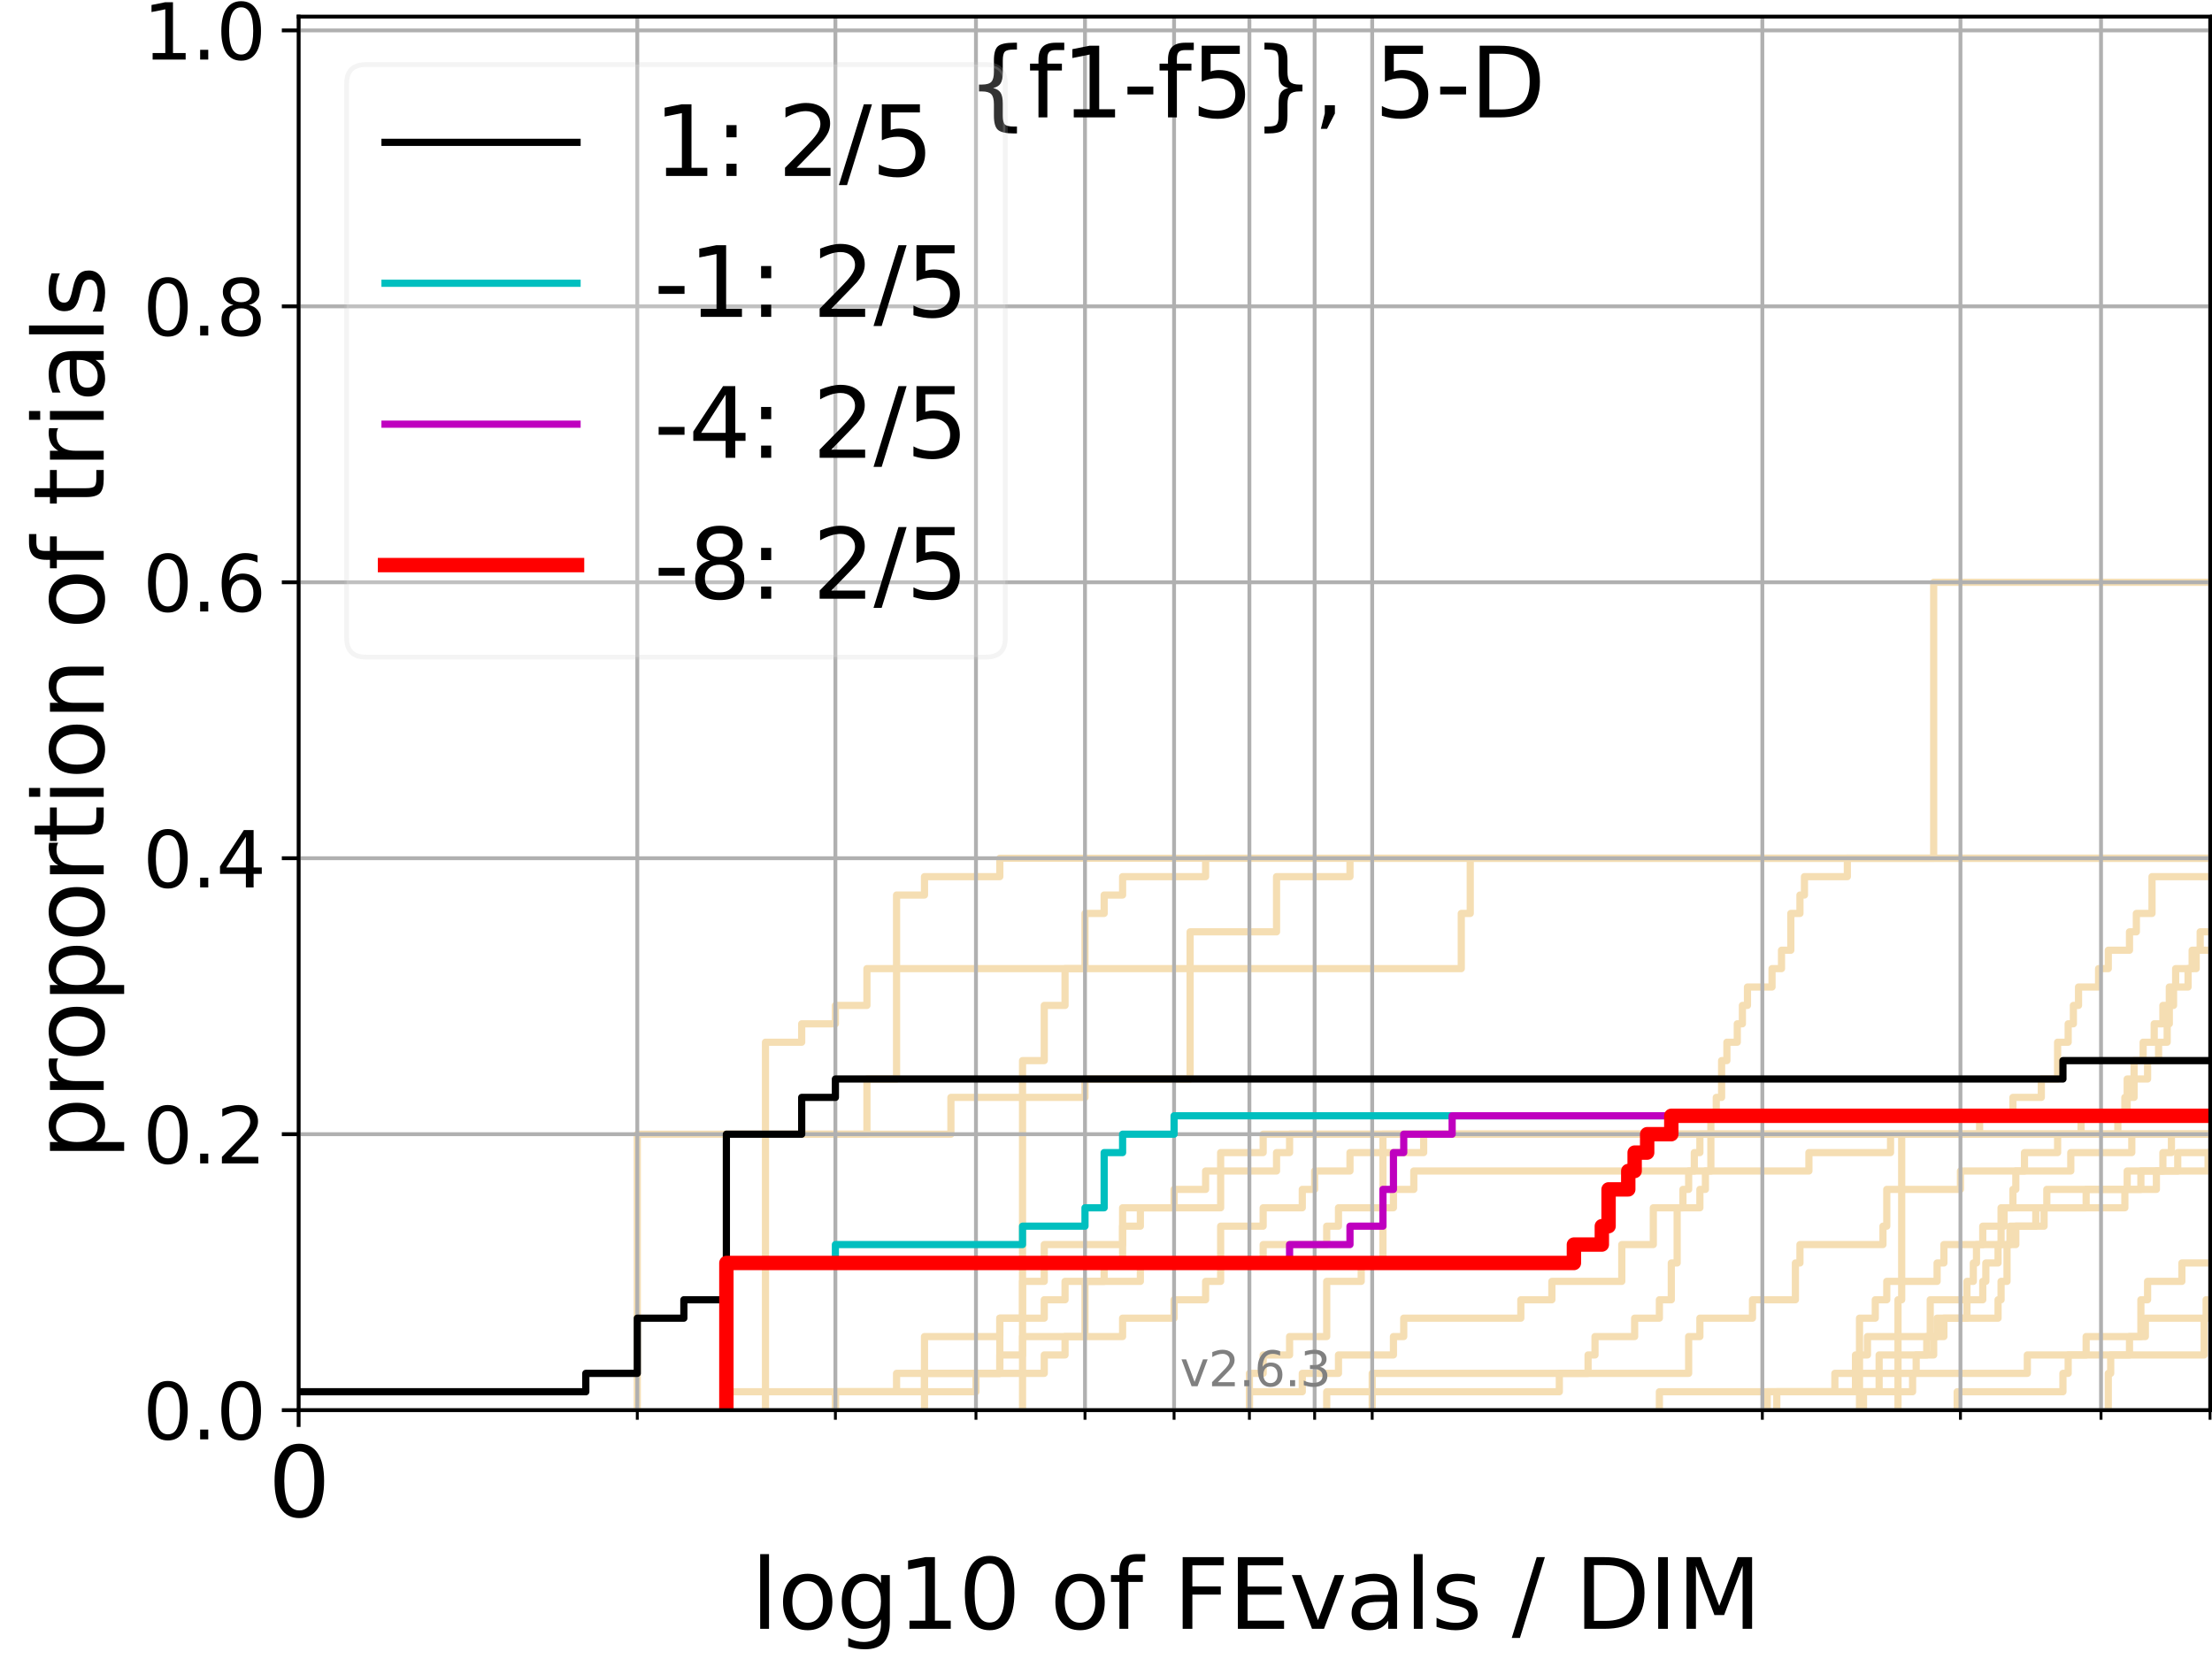 <?xml version="1.0" encoding="utf-8" standalone="no"?>
<!DOCTYPE svg PUBLIC "-//W3C//DTD SVG 1.1//EN"
  "http://www.w3.org/Graphics/SVG/1.1/DTD/svg11.dtd">
<svg xmlns:xlink="http://www.w3.org/1999/xlink" width="460.8pt" height="345.6pt" viewBox="0 0 460.8 345.6" xmlns="http://www.w3.org/2000/svg" version="1.1">
 <defs>
  <style type="text/css">*{stroke-linejoin: round; stroke-linecap: butt}</style>
 </defs>
 <g id="figure_1">
  <g id="patch_1">
   <path d="M 0 345.6 
L 460.8 345.6 
L 460.8 0 
L 0 0 
z
" style="fill: #ffffff"/>
  </g>
  <g id="axes_1">
   <g id="patch_2">
    <path d="M 62.208 293.76 
L 460.8 293.76 
L 460.8 3.456 
L 62.208 3.456 
z
" style="fill: #ffffff"/>
   </g>
   <g id="line2d_1">
    <path clip-path="url(#pabdfee1e80)" style="fill: none; stroke: #f5deb3; stroke-width: 1.5; stroke-linecap: square"/>
   </g>
   <g id="line2d_2">
    <path d="M 395.388 293.76 
L 395.388 282.263 
L 395.388 282.263 
L 395.388 270.766 
L 396.156 270.766 
L 396.156 259.268 
L 396.156 259.268 
L 396.156 247.771 
L 396.156 247.771 
L 396.156 236.274 
L 461.8 236.274 
" clip-path="url(#pabdfee1e80)" style="fill: none; stroke: #f5deb3; stroke-width: 1.5; stroke-linecap: square"/>
   </g>
   <g id="line2d_3">
    <path d="M 213.013 293.76 
L 213.013 289.928 
L 213.013 289.928 
L 213.013 286.095 
L 213.013 286.095 
L 213.013 282.263 
L 213.013 282.263 
L 213.013 278.43 
L 213.013 278.43 
L 213.013 274.598 
L 213.013 274.598 
L 213.013 270.766 
L 213.013 270.766 
L 213.013 266.933 
L 213.013 266.933 
L 213.013 263.101 
L 213.013 263.101 
L 213.013 259.268 
L 213.013 259.268 
L 213.013 255.436 
L 213.013 255.436 
L 213.013 251.604 
L 213.013 251.604 
L 213.013 247.771 
L 213.013 247.771 
L 213.013 243.939 
L 213.013 243.939 
L 213.013 240.106 
L 213.013 240.106 
L 213.013 236.274 
L 213.013 236.274 
L 213.013 232.442 
L 213.013 232.442 
L 213.013 228.609 
L 213.013 228.609 
L 213.013 224.777 
L 213.013 224.777 
L 213.013 220.944 
L 217.538 220.944 
L 217.538 217.112 
L 217.538 217.112 
L 217.538 213.28 
L 217.538 213.28 
L 217.538 209.447 
L 221.87 209.447 
L 221.87 205.615 
L 221.87 205.615 
L 221.87 201.782 
L 226.025 201.782 
L 226.025 197.95 
L 226.025 197.95 
L 226.025 194.118 
L 226.025 194.118 
L 226.025 190.285 
L 230.017 190.285 
L 230.017 186.453 
L 233.858 186.453 
L 233.858 182.621 
L 251.151 182.621 
L 251.151 178.788 
L 461.8 178.788 
" clip-path="url(#pabdfee1e80)" style="fill: none; stroke: #f5deb3; stroke-width: 1.5; stroke-linecap: square"/>
   </g>
   <g id="line2d_4">
    <path d="M 151.318 293.76 
L 151.318 289.928 
L 192.588 289.928 
L 192.588 286.095 
L 217.538 286.095 
L 217.538 282.263 
L 221.87 282.263 
L 221.87 278.43 
L 233.858 278.43 
L 233.858 274.598 
L 244.582 274.598 
L 244.582 270.766 
L 251.151 270.766 
L 251.151 266.933 
L 254.284 266.933 
L 254.284 263.101 
L 254.284 263.101 
L 254.284 259.268 
L 254.284 259.268 
L 254.284 255.436 
L 263.14 255.436 
L 263.14 251.604 
L 271.287 251.604 
L 271.287 247.771 
L 273.864 247.771 
L 273.864 243.939 
L 281.225 243.939 
L 281.225 240.106 
L 296.577 240.106 
L 296.577 236.274 
L 461.8 236.274 
" clip-path="url(#pabdfee1e80)" style="fill: none; stroke: #f5deb3; stroke-width: 1.5; stroke-linecap: square"/>
   </g>
   <g id="line2d_5">
    <path clip-path="url(#pabdfee1e80)" style="fill: none; stroke: #f5deb3; stroke-width: 1.5; stroke-linecap: square"/>
   </g>
   <g id="line2d_6"/>
   <g id="line2d_7">
    <path d="M 388.2 293.76 
L 388.2 289.928 
L 391.457 289.928 
L 391.457 286.095 
L 399.172 286.095 
L 399.172 282.263 
L 402.821 282.263 
L 402.821 278.43 
L 404.949 278.43 
L 404.949 274.598 
L 409.747 274.598 
L 409.747 266.933 
L 411.078 266.933 
L 411.078 263.101 
L 411.737 263.101 
L 411.737 259.268 
L 413.042 259.268 
L 413.042 255.436 
L 416.859 255.436 
L 416.859 251.604 
L 419.327 251.604 
L 419.327 247.771 
L 419.934 247.771 
L 419.934 243.939 
L 421.736 243.939 
L 421.736 240.106 
L 428.639 240.106 
L 428.639 236.274 
L 461.8 236.274 
L 461.8 236.274 
" clip-path="url(#pabdfee1e80)" style="fill: none; stroke: #f5deb3; stroke-width: 1.5; stroke-linecap: square"/>
   </g>
   <g id="line2d_8">
    <path d="M 0 0 
" clip-path="url(#pabdfee1e80)" style="fill: none; stroke: #f5deb3; stroke-width: 1.5; stroke-linecap: square"/>
   </g>
   <g id="line2d_9">
    <path d="M 260.273 293.76 
L 260.273 289.928 
L 271.287 289.928 
L 271.287 286.095 
L 278.83 286.095 
L 278.83 282.263 
L 290.279 282.263 
L 290.279 278.43 
L 292.422 278.43 
L 292.422 274.598 
L 316.817 274.598 
L 316.817 270.766 
L 323.282 270.766 
L 323.282 266.933 
L 337.847 266.933 
L 337.847 263.101 
L 337.847 263.101 
L 337.847 259.268 
L 344.416 259.268 
L 344.416 255.436 
L 344.416 255.436 
L 344.416 251.604 
L 350.587 251.604 
L 350.587 247.771 
L 351.777 247.771 
L 351.777 243.939 
L 352.954 243.939 
L 352.954 240.106 
L 354.117 240.106 
L 354.117 236.274 
L 461.8 236.274 
" clip-path="url(#pabdfee1e80)" style="fill: none; stroke: #f5deb3; stroke-width: 1.5; stroke-linecap: square"/>
   </g>
   <g id="line2d_10">
    <path d="M 368.142 293.76 
L 368.142 289.928 
L 386.531 289.928 
L 386.531 286.095 
L 387.369 286.095 
L 387.369 274.598 
L 390.653 274.598 
L 390.653 270.766 
L 393.048 270.766 
L 393.048 266.933 
L 403.535 266.933 
L 403.535 263.101 
L 404.949 263.101 
L 404.949 259.268 
L 418.715 259.268 
L 418.715 255.436 
L 425.82 255.436 
L 425.82 251.604 
L 442.647 251.604 
L 442.647 247.771 
L 443.131 247.771 
L 443.131 243.939 
L 459.986 243.939 
L 459.986 240.106 
L 461.8 240.106 
L 461.8 240.106 
" clip-path="url(#pabdfee1e80)" style="fill: none; stroke: #f5deb3; stroke-width: 1.5; stroke-linecap: square"/>
   </g>
   <g id="line2d_11">
    <path d="M 174.03 293.76 
L 174.03 289.928 
L 203.312 289.928 
L 203.312 286.095 
L 208.278 286.095 
L 208.278 282.263 
L 208.278 282.263 
L 208.278 278.43 
L 208.278 278.43 
L 208.278 274.598 
L 213.013 274.598 
L 213.013 270.766 
L 213.013 270.766 
L 213.013 266.933 
L 217.538 266.933 
L 217.538 263.101 
L 217.538 263.101 
L 217.538 259.268 
L 233.858 259.268 
L 233.858 255.436 
L 233.858 255.436 
L 233.858 251.604 
L 254.284 251.604 
L 254.284 247.771 
L 254.284 247.771 
L 254.284 243.939 
L 265.929 243.939 
L 265.929 240.106 
L 268.643 240.106 
L 268.643 236.274 
L 461.8 236.274 
" clip-path="url(#pabdfee1e80)" style="fill: none; stroke: #f5deb3; stroke-width: 1.5; stroke-linecap: square"/>
   </g>
   <g id="line2d_12">
    <path d="M 159.465 293.76 
L 159.465 289.928 
L 159.465 289.928 
L 159.465 286.095 
L 159.465 286.095 
L 159.465 282.263 
L 159.465 282.263 
L 159.465 278.43 
L 159.465 278.43 
L 159.465 274.598 
L 159.465 274.598 
L 159.465 270.766 
L 159.465 270.766 
L 159.465 266.933 
L 159.465 266.933 
L 159.465 263.101 
L 159.465 263.101 
L 159.465 259.268 
L 159.465 259.268 
L 159.465 255.436 
L 159.465 255.436 
L 159.465 251.604 
L 159.465 251.604 
L 159.465 247.771 
L 159.465 247.771 
L 159.465 243.939 
L 159.465 243.939 
L 159.465 240.106 
L 159.465 240.106 
L 159.465 236.274 
L 198.091 236.274 
L 198.091 232.442 
L 198.091 232.442 
L 198.091 228.609 
L 226.025 228.609 
L 226.025 224.777 
L 247.92 224.777 
L 247.92 220.944 
L 247.92 220.944 
L 247.92 217.112 
L 247.92 217.112 
L 247.92 213.28 
L 247.92 213.28 
L 247.92 209.447 
L 247.92 209.447 
L 247.92 205.615 
L 247.92 205.615 
L 247.92 201.782 
L 247.92 201.782 
L 247.92 197.95 
L 247.92 197.95 
L 247.92 194.118 
L 265.929 194.118 
L 265.929 190.285 
L 265.929 190.285 
L 265.929 186.453 
L 265.929 186.453 
L 265.929 182.621 
L 281.225 182.621 
L 281.225 178.788 
L 461.8 178.788 
" clip-path="url(#pabdfee1e80)" style="fill: none; stroke: #f5deb3; stroke-width: 1.5; stroke-linecap: square"/>
   </g>
   <g id="line2d_13">
    <path clip-path="url(#pabdfee1e80)" style="fill: none; stroke: #f5deb3; stroke-width: 1.5; stroke-linecap: square"/>
   </g>
   <g id="line2d_14">
    <path d="M 260.273 293.76 
L 260.273 289.928 
L 260.273 289.928 
L 260.273 286.095 
L 263.14 286.095 
L 263.14 282.263 
L 268.643 282.263 
L 268.643 278.43 
L 276.378 278.43 
L 276.378 274.598 
L 276.378 274.598 
L 276.378 270.766 
L 276.378 270.766 
L 276.378 266.933 
L 283.565 266.933 
L 283.565 263.101 
L 288.09 263.101 
L 288.09 259.268 
L 288.09 259.268 
L 288.09 255.436 
L 288.09 255.436 
L 288.09 251.604 
L 288.09 251.604 
L 288.09 247.771 
L 288.09 247.771 
L 288.09 243.939 
L 288.09 243.939 
L 288.09 240.106 
L 288.09 240.106 
L 288.09 236.274 
L 412.391 236.274 
L 412.391 232.442 
L 419.327 232.442 
L 419.327 228.609 
L 425.246 228.609 
L 425.246 224.777 
L 428.639 224.777 
L 428.639 220.944 
L 428.639 220.944 
L 428.639 217.112 
L 430.84 217.112 
L 430.84 213.28 
L 431.923 213.28 
L 431.923 209.447 
L 432.994 209.447 
L 432.994 205.615 
L 437.171 205.615 
L 437.171 201.782 
L 439.196 201.782 
L 439.196 197.95 
L 443.612 197.95 
L 443.612 194.118 
L 445.042 194.118 
L 445.042 190.285 
L 448.303 190.285 
L 448.303 186.453 
L 448.303 186.453 
L 448.303 182.621 
L 461.8 182.621 
" clip-path="url(#pabdfee1e80)" style="fill: none; stroke: #f5deb3; stroke-width: 1.5; stroke-linecap: square"/>
   </g>
   <g id="line2d_15">
    <path clip-path="url(#pabdfee1e80)" style="fill: none; stroke: #f5deb3; stroke-width: 1.5; stroke-linecap: square"/>
   </g>
   <g id="line2d_16">
    <path d="M 0 0 
" clip-path="url(#pabdfee1e80)" style="fill: none; stroke: #f5deb3; stroke-width: 1.5; stroke-linecap: square"/>
   </g>
   <g id="line2d_17">
    <path d="M 387.369 293.76 
L 387.369 289.928 
L 398.426 289.928 
L 398.426 286.095 
L 422.329 286.095 
L 422.329 282.263 
L 443.612 282.263 
L 443.612 278.43 
L 446.918 278.43 
L 446.918 274.598 
L 461.8 274.598 
" clip-path="url(#pabdfee1e80)" style="fill: none; stroke: #f5deb3; stroke-width: 1.5; stroke-linecap: square"/>
   </g>
   <g id="line2d_18">
    <path d="M 151.318 293.76 
L 151.318 289.928 
L 151.318 289.928 
L 151.318 286.095 
L 151.318 286.095 
L 151.318 282.263 
L 151.318 282.263 
L 151.318 278.43 
L 151.318 278.43 
L 151.318 274.598 
L 151.318 274.598 
L 151.318 270.766 
L 151.318 270.766 
L 151.318 266.933 
L 151.318 266.933 
L 151.318 263.101 
L 151.318 263.101 
L 151.318 259.268 
L 151.318 259.268 
L 151.318 255.436 
L 151.318 255.436 
L 151.318 251.604 
L 151.318 251.604 
L 151.318 247.771 
L 151.318 247.771 
L 151.318 243.939 
L 151.318 243.939 
L 151.318 240.106 
L 151.318 240.106 
L 151.318 236.274 
L 159.465 236.274 
L 159.465 232.442 
L 159.465 232.442 
L 159.465 228.609 
L 159.465 228.609 
L 159.465 224.777 
L 159.465 224.777 
L 159.465 220.944 
L 159.465 220.944 
L 159.465 217.112 
L 167.008 217.112 
L 167.008 213.28 
L 174.03 213.28 
L 174.03 209.447 
L 180.599 209.447 
L 180.599 205.615 
L 180.599 205.615 
L 180.599 201.782 
L 186.77 201.782 
L 186.77 197.95 
L 186.77 197.95 
L 186.77 194.118 
L 186.77 194.118 
L 186.77 190.285 
L 186.77 190.285 
L 186.77 186.453 
L 192.588 186.453 
L 192.588 182.621 
L 208.278 182.621 
L 208.278 178.788 
L 461.8 178.788 
" clip-path="url(#pabdfee1e80)" style="fill: none; stroke: #f5deb3; stroke-width: 1.5; stroke-linecap: square"/>
   </g>
   <g id="line2d_19">
    <path d="M 0 0 
" clip-path="url(#pabdfee1e80)" style="fill: none; stroke: #f5deb3; stroke-width: 1.5; stroke-linecap: square"/>
   </g>
   <g id="line2d_20">
    <path d="M 174.03 293.76 
L 174.03 289.928 
L 186.77 289.928 
L 186.77 286.095 
L 192.588 286.095 
L 192.588 282.263 
L 192.588 282.263 
L 192.588 278.43 
L 208.278 278.43 
L 208.278 274.598 
L 217.538 274.598 
L 217.538 270.766 
L 221.87 270.766 
L 221.87 266.933 
L 230.017 266.933 
L 230.017 263.101 
L 233.858 263.101 
L 233.858 259.268 
L 233.858 259.268 
L 233.858 255.436 
L 237.56 255.436 
L 237.56 251.604 
L 244.582 251.604 
L 244.582 247.771 
L 251.151 247.771 
L 251.151 243.939 
L 254.284 243.939 
L 254.284 240.106 
L 263.14 240.106 
L 263.14 236.274 
L 433.526 236.274 
L 433.526 232.442 
L 442.647 232.442 
L 442.647 228.609 
L 443.131 228.609 
L 443.131 224.777 
L 444.568 224.777 
L 444.568 220.944 
L 446.453 220.944 
L 446.453 217.112 
L 448.761 217.112 
L 448.761 213.28 
L 450.57 213.28 
L 450.57 209.447 
L 451.907 209.447 
L 451.907 205.615 
L 455.814 205.615 
L 455.814 201.782 
L 456.662 201.782 
L 456.662 197.95 
L 461.205 197.95 
L 461.205 194.118 
L 461.8 194.118 
" clip-path="url(#pabdfee1e80)" style="fill: none; stroke: #f5deb3; stroke-width: 1.5; stroke-linecap: square"/>
   </g>
   <g id="line2d_21">
    <path d="M 0 0 
" clip-path="url(#pabdfee1e80)" style="fill: none; stroke: #f5deb3; stroke-width: 1.5; stroke-linecap: square"/>
   </g>
   <g id="line2d_22">
    <path d="M 192.588 293.76 
L 192.588 289.928 
L 192.588 289.928 
L 192.588 286.095 
L 208.278 286.095 
L 208.278 282.263 
L 213.013 282.263 
L 213.013 278.43 
L 226.025 278.43 
L 226.025 274.598 
L 226.025 274.598 
L 226.025 270.766 
L 226.025 270.766 
L 226.025 266.933 
L 237.56 266.933 
L 237.56 263.101 
L 263.14 263.101 
L 263.14 259.268 
L 276.378 259.268 
L 276.378 255.436 
L 278.83 255.436 
L 278.83 251.604 
L 290.279 251.604 
L 290.279 247.771 
L 294.521 247.771 
L 294.521 243.939 
L 376.83 243.939 
L 376.83 240.106 
L 393.834 240.106 
L 393.834 236.274 
L 441.183 236.274 
L 441.183 232.442 
L 443.131 232.442 
L 443.131 228.609 
L 444.568 228.609 
L 444.568 224.777 
L 447.382 224.777 
L 447.382 220.944 
L 449.67 220.944 
L 449.67 217.112 
L 451.463 217.112 
L 451.463 213.28 
L 451.907 213.28 
L 451.907 209.447 
L 452.788 209.447 
L 452.788 205.615 
L 453.226 205.615 
L 453.226 201.782 
L 457.503 201.782 
L 457.503 197.95 
L 458.337 197.95 
L 458.337 194.118 
L 461.205 194.118 
L 461.205 190.285 
L 461.608 190.285 
L 461.608 186.453 
L 461.8 186.453 
" clip-path="url(#pabdfee1e80)" style="fill: none; stroke: #f5deb3; stroke-width: 1.5; stroke-linecap: square"/>
   </g>
   <g id="line2d_23">
    <path d="M 345.681 293.76 
L 345.681 289.928 
L 382.236 289.928 
L 382.236 286.095 
L 386.531 286.095 
L 386.531 282.263 
L 389.024 282.263 
L 389.024 278.43 
L 402.101 278.43 
L 402.101 274.598 
L 402.101 274.598 
L 402.101 270.766 
L 413.042 270.766 
L 413.042 266.933 
L 413.688 266.933 
L 413.688 263.101 
L 416.233 263.101 
L 416.233 259.268 
L 416.859 259.268 
L 416.859 255.436 
L 417.482 255.436 
L 417.482 251.604 
L 434.581 251.604 
L 434.581 247.771 
L 445.985 247.771 
L 445.985 243.939 
L 453.662 243.939 
L 453.662 240.106 
L 461.8 240.106 
" clip-path="url(#pabdfee1e80)" style="fill: none; stroke: #f5deb3; stroke-width: 1.5; stroke-linecap: square"/>
   </g>
   <g id="line2d_24">
    <path d="M 439.196 293.76 
L 439.196 289.928 
L 439.196 289.928 
L 439.196 286.095 
L 439.697 286.095 
L 439.697 282.263 
L 459.165 282.263 
L 459.165 278.43 
L 459.165 278.43 
L 459.165 274.598 
L 459.576 274.598 
L 459.576 270.766 
L 461.8 270.766 
" clip-path="url(#pabdfee1e80)" style="fill: none; stroke: #f5deb3; stroke-width: 1.5; stroke-linecap: square"/>
   </g>
   <g id="line2d_25">
    <path d="M 370.138 293.76 
L 370.138 289.928 
L 387.369 289.928 
L 387.369 286.095 
L 391.457 286.095 
L 391.457 282.263 
L 401.377 282.263 
L 401.377 278.43 
L 403.535 278.43 
L 403.535 274.598 
L 416.233 274.598 
L 416.233 270.766 
L 416.859 270.766 
L 416.859 266.933 
L 418.1 266.933 
L 418.1 263.101 
L 418.1 263.101 
L 418.1 259.268 
L 419.934 259.268 
L 419.934 255.436 
L 424.089 255.436 
L 424.089 251.604 
L 426.39 251.604 
L 426.39 247.771 
L 449.216 247.771 
L 449.216 243.939 
L 450.57 243.939 
L 450.57 240.106 
L 452.348 240.106 
L 452.348 236.274 
L 461.8 236.274 
" clip-path="url(#pabdfee1e80)" style="fill: none; stroke: #f5deb3; stroke-width: 1.5; stroke-linecap: square"/>
   </g>
   <g id="line2d_26">
    <path d="M 0 0 
" clip-path="url(#pabdfee1e80)" style="fill: none; stroke: #f5deb3; stroke-width: 1.5; stroke-linecap: square"/>
   </g>
   <g id="line2d_27">
    <path d="M 407.718 293.76 
L 407.718 289.928 
L 429.746 289.928 
L 429.746 286.095 
L 430.84 286.095 
L 430.84 282.263 
L 434.581 282.263 
L 434.581 278.43 
L 445.985 278.43 
L 445.985 274.598 
L 445.985 274.598 
L 445.985 270.766 
L 447.382 270.766 
L 447.382 266.933 
L 454.528 266.933 
L 454.528 263.101 
L 461.8 263.101 
" clip-path="url(#pabdfee1e80)" style="fill: none; stroke: #f5deb3; stroke-width: 1.5; stroke-linecap: square"/>
   </g>
   <g id="line2d_28">
    <path d="M 285.853 293.76 
L 285.853 289.928 
L 324.836 289.928 
L 324.836 286.095 
L 351.777 286.095 
L 351.777 282.263 
L 351.777 282.263 
L 351.777 278.43 
L 354.117 278.43 
L 354.117 274.598 
L 365.073 274.598 
L 365.073 270.766 
L 374.016 270.766 
L 374.016 266.933 
L 374.016 266.933 
L 374.016 263.101 
L 374.962 263.101 
L 374.962 259.268 
L 392.256 259.268 
L 392.256 255.436 
L 393.048 255.436 
L 393.048 251.604 
L 393.048 251.604 
L 393.048 247.771 
L 408.399 247.771 
L 408.399 243.939 
L 431.383 243.939 
L 431.383 240.106 
L 444.091 240.106 
L 444.091 236.274 
L 461.8 236.274 
" clip-path="url(#pabdfee1e80)" style="fill: none; stroke: #f5deb3; stroke-width: 1.5; stroke-linecap: square"/>
   </g>
   <g id="line2d_29">
    <path d="M 132.76 293.76 
L 132.76 289.928 
L 132.76 289.928 
L 132.76 286.095 
L 132.76 286.095 
L 132.76 282.263 
L 132.76 282.263 
L 132.76 278.43 
L 132.76 278.43 
L 132.76 274.598 
L 132.76 274.598 
L 132.76 270.766 
L 132.76 270.766 
L 132.76 266.933 
L 132.76 266.933 
L 132.76 263.101 
L 132.76 263.101 
L 132.76 259.268 
L 132.76 259.268 
L 132.76 255.436 
L 132.76 255.436 
L 132.76 251.604 
L 132.76 251.604 
L 132.76 247.771 
L 132.76 247.771 
L 132.76 243.939 
L 132.76 243.939 
L 132.76 240.106 
L 132.76 240.106 
L 132.76 236.274 
L 180.599 236.274 
L 180.599 232.442 
L 180.599 232.442 
L 180.599 228.609 
L 180.599 228.609 
L 180.599 224.777 
L 186.77 224.777 
L 186.77 220.944 
L 186.77 220.944 
L 186.77 217.112 
L 186.77 217.112 
L 186.77 213.28 
L 186.77 213.28 
L 186.77 209.447 
L 186.77 209.447 
L 186.77 205.615 
L 186.77 205.615 
L 186.77 201.782 
L 304.41 201.782 
L 304.41 197.95 
L 304.41 197.95 
L 304.41 194.118 
L 304.41 194.118 
L 304.41 190.285 
L 306.278 190.285 
L 306.278 186.453 
L 306.278 186.453 
L 306.278 182.621 
L 306.278 182.621 
L 306.278 178.788 
L 461.8 178.788 
" clip-path="url(#pabdfee1e80)" style="fill: none; stroke: #f5deb3; stroke-width: 1.5; stroke-linecap: square"/>
   </g>
   <g id="line2d_30">
    <path d="M 276.378 293.76 
L 276.378 289.928 
L 285.853 289.928 
L 285.853 286.095 
L 330.825 286.095 
L 330.825 282.263 
L 332.269 282.263 
L 332.269 278.43 
L 340.526 278.43 
L 340.526 274.598 
L 345.681 274.598 
L 345.681 270.766 
L 348.163 270.766 
L 348.163 266.933 
L 348.163 266.933 
L 348.163 263.101 
L 349.382 263.101 
L 349.382 259.268 
L 349.382 259.268 
L 349.382 255.436 
L 349.382 255.436 
L 349.382 251.604 
L 354.117 251.604 
L 354.117 247.771 
L 355.268 247.771 
L 355.268 243.939 
L 356.405 243.939 
L 356.405 240.106 
L 356.405 240.106 
L 356.405 236.274 
L 356.405 236.274 
L 356.405 232.442 
L 357.53 232.442 
L 357.53 228.609 
L 358.642 228.609 
L 358.642 224.777 
L 358.642 224.777 
L 358.642 220.944 
L 359.742 220.944 
L 359.742 217.112 
L 361.908 217.112 
L 361.908 213.28 
L 362.974 213.28 
L 362.974 209.447 
L 364.029 209.447 
L 364.029 205.615 
L 369.145 205.615 
L 369.145 201.782 
L 371.121 201.782 
L 371.121 197.95 
L 373.06 197.95 
L 373.06 194.118 
L 373.06 194.118 
L 373.06 190.285 
L 374.962 190.285 
L 374.962 186.453 
L 375.901 186.453 
L 375.901 182.621 
L 384.835 182.621 
L 384.835 178.788 
L 402.821 178.788 
L 402.821 174.956 
L 402.821 174.956 
L 402.821 171.123 
L 402.821 171.123 
L 402.821 167.291 
L 402.821 167.291 
L 402.821 163.459 
L 402.821 163.459 
L 402.821 159.626 
L 402.821 159.626 
L 402.821 155.794 
L 402.821 155.794 
L 402.821 151.961 
L 402.821 151.961 
L 402.821 148.129 
L 402.821 148.129 
L 402.821 144.297 
L 402.821 144.297 
L 402.821 140.464 
L 402.821 140.464 
L 402.821 136.632 
L 402.821 136.632 
L 402.821 132.799 
L 402.821 132.799 
L 402.821 128.967 
L 402.821 128.967 
L 402.821 125.135 
L 402.821 125.135 
L 402.821 121.302 
L 402.821 121.302 
L 402.821 121.302 
L 460.8 121.302 
" clip-path="url(#pabdfee1e80)" style="fill: none; stroke: #f5deb3; stroke-width: 1.5; stroke-linecap: square"/>
   </g>
   <g id="matplotlib.axis_1">
    <g id="xtick_1">
     <g id="line2d_31">
      <path d="M 62.208 293.76 
L 62.208 3.456 
" clip-path="url(#pabdfee1e80)" style="fill: none; stroke: #b0b0b0; stroke-width: 0.8; stroke-linecap: square"/>
     </g>
     <g id="line2d_32">
      <defs>
       <path id="md9b4600aa9" d="M 0 0 
L 0 3.5 
" style="stroke: #000000; stroke-width: 0.8"/>
      </defs>
      <g>
       <use xlink:href="#md9b4600aa9" x="62.208" y="293.76" style="stroke: #000000; stroke-width: 0.8"/>
      </g>
     </g>
     <g id="text_1">
      <!-- 0 -->
      <g transform="translate(55.846 315.957) scale(0.2 -0.2)">
       <defs>
        <path id="DejaVuSans-30" d="M 2034 4250 
Q 1547 4250 1301 3770 
Q 1056 3291 1056 2328 
Q 1056 1369 1301 889 
Q 1547 409 2034 409 
Q 2525 409 2770 889 
Q 3016 1369 3016 2328 
Q 3016 3291 2770 3770 
Q 2525 4250 2034 4250 
z
M 2034 4750 
Q 2819 4750 3233 4129 
Q 3647 3509 3647 2328 
Q 3647 1150 3233 529 
Q 2819 -91 2034 -91 
Q 1250 -91 836 529 
Q 422 1150 422 2328 
Q 422 3509 836 4129 
Q 1250 4750 2034 4750 
z
" transform="scale(0.016)"/>
       </defs>
       <use xlink:href="#DejaVuSans-30"/>
      </g>
     </g>
    </g>
    <g id="xtick_2">
     <g id="line2d_33">
      <path d="M 132.76 293.76 
L 132.76 3.456 
" clip-path="url(#pabdfee1e80)" style="fill: none; stroke: #b0b0b0; stroke-width: 0.8; stroke-linecap: square"/>
     </g>
     <g id="line2d_34">
      <defs>
       <path id="m5a3f7fee3e" d="M 0 0 
L 0 2 
" style="stroke: #000000; stroke-width: 0.6"/>
      </defs>
      <g>
       <use xlink:href="#m5a3f7fee3e" x="132.76" y="293.76" style="stroke: #000000; stroke-width: 0.6"/>
      </g>
     </g>
    </g>
    <g id="xtick_3">
     <g id="line2d_35">
      <path d="M 174.03 293.76 
L 174.03 3.456 
" clip-path="url(#pabdfee1e80)" style="fill: none; stroke: #b0b0b0; stroke-width: 0.8; stroke-linecap: square"/>
     </g>
     <g id="line2d_36">
      <g>
       <use xlink:href="#m5a3f7fee3e" x="174.03" y="293.76" style="stroke: #000000; stroke-width: 0.6"/>
      </g>
     </g>
    </g>
    <g id="xtick_4">
     <g id="line2d_37">
      <path d="M 203.312 293.76 
L 203.312 3.456 
" clip-path="url(#pabdfee1e80)" style="fill: none; stroke: #b0b0b0; stroke-width: 0.8; stroke-linecap: square"/>
     </g>
     <g id="line2d_38">
      <g>
       <use xlink:href="#m5a3f7fee3e" x="203.312" y="293.76" style="stroke: #000000; stroke-width: 0.6"/>
      </g>
     </g>
    </g>
    <g id="xtick_5">
     <g id="line2d_39">
      <path d="M 226.025 293.76 
L 226.025 3.456 
" clip-path="url(#pabdfee1e80)" style="fill: none; stroke: #b0b0b0; stroke-width: 0.8; stroke-linecap: square"/>
     </g>
     <g id="line2d_40">
      <g>
       <use xlink:href="#m5a3f7fee3e" x="226.025" y="293.76" style="stroke: #000000; stroke-width: 0.6"/>
      </g>
     </g>
    </g>
    <g id="xtick_6">
     <g id="line2d_41">
      <path d="M 244.582 293.76 
L 244.582 3.456 
" clip-path="url(#pabdfee1e80)" style="fill: none; stroke: #b0b0b0; stroke-width: 0.8; stroke-linecap: square"/>
     </g>
     <g id="line2d_42">
      <g>
       <use xlink:href="#m5a3f7fee3e" x="244.582" y="293.76" style="stroke: #000000; stroke-width: 0.6"/>
      </g>
     </g>
    </g>
    <g id="xtick_7">
     <g id="line2d_43">
      <path d="M 260.273 293.76 
L 260.273 3.456 
" clip-path="url(#pabdfee1e80)" style="fill: none; stroke: #b0b0b0; stroke-width: 0.8; stroke-linecap: square"/>
     </g>
     <g id="line2d_44">
      <g>
       <use xlink:href="#m5a3f7fee3e" x="260.273" y="293.76" style="stroke: #000000; stroke-width: 0.6"/>
      </g>
     </g>
    </g>
    <g id="xtick_8">
     <g id="line2d_45">
      <path d="M 273.864 293.76 
L 273.864 3.456 
" clip-path="url(#pabdfee1e80)" style="fill: none; stroke: #b0b0b0; stroke-width: 0.8; stroke-linecap: square"/>
     </g>
     <g id="line2d_46">
      <g>
       <use xlink:href="#m5a3f7fee3e" x="273.864" y="293.76" style="stroke: #000000; stroke-width: 0.6"/>
      </g>
     </g>
    </g>
    <g id="xtick_9">
     <g id="line2d_47">
      <path d="M 285.853 293.76 
L 285.853 3.456 
" clip-path="url(#pabdfee1e80)" style="fill: none; stroke: #b0b0b0; stroke-width: 0.8; stroke-linecap: square"/>
     </g>
     <g id="line2d_48">
      <g>
       <use xlink:href="#m5a3f7fee3e" x="285.853" y="293.76" style="stroke: #000000; stroke-width: 0.6"/>
      </g>
     </g>
    </g>
    <g id="xtick_10">
     <g id="line2d_49">
      <path d="M 367.129 293.76 
L 367.129 3.456 
" clip-path="url(#pabdfee1e80)" style="fill: none; stroke: #b0b0b0; stroke-width: 0.8; stroke-linecap: square"/>
     </g>
     <g id="line2d_50">
      <g>
       <use xlink:href="#m5a3f7fee3e" x="367.129" y="293.76" style="stroke: #000000; stroke-width: 0.6"/>
      </g>
     </g>
    </g>
    <g id="xtick_11">
     <g id="line2d_51">
      <path d="M 408.399 293.76 
L 408.399 3.456 
" clip-path="url(#pabdfee1e80)" style="fill: none; stroke: #b0b0b0; stroke-width: 0.8; stroke-linecap: square"/>
     </g>
     <g id="line2d_52">
      <g>
       <use xlink:href="#m5a3f7fee3e" x="408.399" y="293.76" style="stroke: #000000; stroke-width: 0.6"/>
      </g>
     </g>
    </g>
    <g id="xtick_12">
     <g id="line2d_53">
      <path d="M 437.681 293.76 
L 437.681 3.456 
" clip-path="url(#pabdfee1e80)" style="fill: none; stroke: #b0b0b0; stroke-width: 0.8; stroke-linecap: square"/>
     </g>
     <g id="line2d_54">
      <g>
       <use xlink:href="#m5a3f7fee3e" x="437.681" y="293.76" style="stroke: #000000; stroke-width: 0.6"/>
      </g>
     </g>
    </g>
    <g id="xtick_13">
     <g id="line2d_55">
      <path d="M 460.394 293.76 
L 460.394 3.456 
" clip-path="url(#pabdfee1e80)" style="fill: none; stroke: #b0b0b0; stroke-width: 0.8; stroke-linecap: square"/>
     </g>
     <g id="line2d_56">
      <g>
       <use xlink:href="#m5a3f7fee3e" x="460.394" y="293.76" style="stroke: #000000; stroke-width: 0.6"/>
      </g>
     </g>
    </g>
    <g id="text_2">
     <!-- log10 of FEvals / DIM -->
     <g transform="translate(156.431 339.313) scale(0.2 -0.2)">
      <defs>
       <path id="DejaVuSans-6c" d="M 603 4863 
L 1178 4863 
L 1178 0 
L 603 0 
L 603 4863 
z
" transform="scale(0.016)"/>
       <path id="DejaVuSans-6f" d="M 1959 3097 
Q 1497 3097 1228 2736 
Q 959 2375 959 1747 
Q 959 1119 1226 758 
Q 1494 397 1959 397 
Q 2419 397 2687 759 
Q 2956 1122 2956 1747 
Q 2956 2369 2687 2733 
Q 2419 3097 1959 3097 
z
M 1959 3584 
Q 2709 3584 3137 3096 
Q 3566 2609 3566 1747 
Q 3566 888 3137 398 
Q 2709 -91 1959 -91 
Q 1206 -91 779 398 
Q 353 888 353 1747 
Q 353 2609 779 3096 
Q 1206 3584 1959 3584 
z
" transform="scale(0.016)"/>
       <path id="DejaVuSans-67" d="M 2906 1791 
Q 2906 2416 2648 2759 
Q 2391 3103 1925 3103 
Q 1463 3103 1205 2759 
Q 947 2416 947 1791 
Q 947 1169 1205 825 
Q 1463 481 1925 481 
Q 2391 481 2648 825 
Q 2906 1169 2906 1791 
z
M 3481 434 
Q 3481 -459 3084 -895 
Q 2688 -1331 1869 -1331 
Q 1566 -1331 1297 -1286 
Q 1028 -1241 775 -1147 
L 775 -588 
Q 1028 -725 1275 -790 
Q 1522 -856 1778 -856 
Q 2344 -856 2625 -561 
Q 2906 -266 2906 331 
L 2906 616 
Q 2728 306 2450 153 
Q 2172 0 1784 0 
Q 1141 0 747 490 
Q 353 981 353 1791 
Q 353 2603 747 3093 
Q 1141 3584 1784 3584 
Q 2172 3584 2450 3431 
Q 2728 3278 2906 2969 
L 2906 3500 
L 3481 3500 
L 3481 434 
z
" transform="scale(0.016)"/>
       <path id="DejaVuSans-31" d="M 794 531 
L 1825 531 
L 1825 4091 
L 703 3866 
L 703 4441 
L 1819 4666 
L 2450 4666 
L 2450 531 
L 3481 531 
L 3481 0 
L 794 0 
L 794 531 
z
" transform="scale(0.016)"/>
       <path id="DejaVuSans-20" transform="scale(0.016)"/>
       <path id="DejaVuSans-66" d="M 2375 4863 
L 2375 4384 
L 1825 4384 
Q 1516 4384 1395 4259 
Q 1275 4134 1275 3809 
L 1275 3500 
L 2222 3500 
L 2222 3053 
L 1275 3053 
L 1275 0 
L 697 0 
L 697 3053 
L 147 3053 
L 147 3500 
L 697 3500 
L 697 3744 
Q 697 4328 969 4595 
Q 1241 4863 1831 4863 
L 2375 4863 
z
" transform="scale(0.016)"/>
       <path id="DejaVuSans-46" d="M 628 4666 
L 3309 4666 
L 3309 4134 
L 1259 4134 
L 1259 2759 
L 3109 2759 
L 3109 2228 
L 1259 2228 
L 1259 0 
L 628 0 
L 628 4666 
z
" transform="scale(0.016)"/>
       <path id="DejaVuSans-45" d="M 628 4666 
L 3578 4666 
L 3578 4134 
L 1259 4134 
L 1259 2753 
L 3481 2753 
L 3481 2222 
L 1259 2222 
L 1259 531 
L 3634 531 
L 3634 0 
L 628 0 
L 628 4666 
z
" transform="scale(0.016)"/>
       <path id="DejaVuSans-76" d="M 191 3500 
L 800 3500 
L 1894 563 
L 2988 3500 
L 3597 3500 
L 2284 0 
L 1503 0 
L 191 3500 
z
" transform="scale(0.016)"/>
       <path id="DejaVuSans-61" d="M 2194 1759 
Q 1497 1759 1228 1600 
Q 959 1441 959 1056 
Q 959 750 1161 570 
Q 1363 391 1709 391 
Q 2188 391 2477 730 
Q 2766 1069 2766 1631 
L 2766 1759 
L 2194 1759 
z
M 3341 1997 
L 3341 0 
L 2766 0 
L 2766 531 
Q 2569 213 2275 61 
Q 1981 -91 1556 -91 
Q 1019 -91 701 211 
Q 384 513 384 1019 
Q 384 1609 779 1909 
Q 1175 2209 1959 2209 
L 2766 2209 
L 2766 2266 
Q 2766 2663 2505 2880 
Q 2244 3097 1772 3097 
Q 1472 3097 1187 3025 
Q 903 2953 641 2809 
L 641 3341 
Q 956 3463 1253 3523 
Q 1550 3584 1831 3584 
Q 2591 3584 2966 3190 
Q 3341 2797 3341 1997 
z
" transform="scale(0.016)"/>
       <path id="DejaVuSans-73" d="M 2834 3397 
L 2834 2853 
Q 2591 2978 2328 3040 
Q 2066 3103 1784 3103 
Q 1356 3103 1142 2972 
Q 928 2841 928 2578 
Q 928 2378 1081 2264 
Q 1234 2150 1697 2047 
L 1894 2003 
Q 2506 1872 2764 1633 
Q 3022 1394 3022 966 
Q 3022 478 2636 193 
Q 2250 -91 1575 -91 
Q 1294 -91 989 -36 
Q 684 19 347 128 
L 347 722 
Q 666 556 975 473 
Q 1284 391 1588 391 
Q 1994 391 2212 530 
Q 2431 669 2431 922 
Q 2431 1156 2273 1281 
Q 2116 1406 1581 1522 
L 1381 1569 
Q 847 1681 609 1914 
Q 372 2147 372 2553 
Q 372 3047 722 3315 
Q 1072 3584 1716 3584 
Q 2034 3584 2315 3537 
Q 2597 3491 2834 3397 
z
" transform="scale(0.016)"/>
       <path id="DejaVuSans-2f" d="M 1625 4666 
L 2156 4666 
L 531 -594 
L 0 -594 
L 1625 4666 
z
" transform="scale(0.016)"/>
       <path id="DejaVuSans-44" d="M 1259 4147 
L 1259 519 
L 2022 519 
Q 2988 519 3436 956 
Q 3884 1394 3884 2338 
Q 3884 3275 3436 3711 
Q 2988 4147 2022 4147 
L 1259 4147 
z
M 628 4666 
L 1925 4666 
Q 3281 4666 3915 4102 
Q 4550 3538 4550 2338 
Q 4550 1131 3912 565 
Q 3275 0 1925 0 
L 628 0 
L 628 4666 
z
" transform="scale(0.016)"/>
       <path id="DejaVuSans-49" d="M 628 4666 
L 1259 4666 
L 1259 0 
L 628 0 
L 628 4666 
z
" transform="scale(0.016)"/>
       <path id="DejaVuSans-4d" d="M 628 4666 
L 1569 4666 
L 2759 1491 
L 3956 4666 
L 4897 4666 
L 4897 0 
L 4281 0 
L 4281 4097 
L 3078 897 
L 2444 897 
L 1241 4097 
L 1241 0 
L 628 0 
L 628 4666 
z
" transform="scale(0.016)"/>
      </defs>
      <use xlink:href="#DejaVuSans-6c"/>
      <use xlink:href="#DejaVuSans-6f" x="27.783"/>
      <use xlink:href="#DejaVuSans-67" x="88.965"/>
      <use xlink:href="#DejaVuSans-31" x="152.441"/>
      <use xlink:href="#DejaVuSans-30" x="216.064"/>
      <use xlink:href="#DejaVuSans-20" x="279.688"/>
      <use xlink:href="#DejaVuSans-6f" x="311.475"/>
      <use xlink:href="#DejaVuSans-66" x="372.656"/>
      <use xlink:href="#DejaVuSans-20" x="407.861"/>
      <use xlink:href="#DejaVuSans-46" x="439.648"/>
      <use xlink:href="#DejaVuSans-45" x="497.168"/>
      <use xlink:href="#DejaVuSans-76" x="560.352"/>
      <use xlink:href="#DejaVuSans-61" x="619.531"/>
      <use xlink:href="#DejaVuSans-6c" x="680.811"/>
      <use xlink:href="#DejaVuSans-73" x="708.594"/>
      <use xlink:href="#DejaVuSans-20" x="760.693"/>
      <use xlink:href="#DejaVuSans-2f" x="792.48"/>
      <use xlink:href="#DejaVuSans-20" x="826.172"/>
      <use xlink:href="#DejaVuSans-44" x="857.959"/>
      <use xlink:href="#DejaVuSans-49" x="934.961"/>
      <use xlink:href="#DejaVuSans-4d" x="964.453"/>
     </g>
    </g>
   </g>
   <g id="matplotlib.axis_2">
    <g id="ytick_1">
     <g id="line2d_57">
      <path d="M 62.208 293.76 
L 460.8 293.76 
" clip-path="url(#pabdfee1e80)" style="fill: none; stroke: #b0b0b0; stroke-width: 0.8; stroke-linecap: square"/>
     </g>
     <g id="line2d_58">
      <defs>
       <path id="m297dbcc077" d="M 0 0 
L -3.5 0 
" style="stroke: #000000; stroke-width: 0.8"/>
      </defs>
      <g>
       <use xlink:href="#m297dbcc077" x="62.208" y="293.76" style="stroke: #000000; stroke-width: 0.8"/>
      </g>
     </g>
     <g id="text_3">
      <!-- 0.0 -->
      <g transform="translate(29.763 299.839) scale(0.16 -0.16)">
       <defs>
        <path id="DejaVuSans-2e" d="M 684 794 
L 1344 794 
L 1344 0 
L 684 0 
L 684 794 
z
" transform="scale(0.016)"/>
       </defs>
       <use xlink:href="#DejaVuSans-30"/>
       <use xlink:href="#DejaVuSans-2e" x="63.623"/>
       <use xlink:href="#DejaVuSans-30" x="95.41"/>
      </g>
     </g>
    </g>
    <g id="ytick_2">
     <g id="line2d_59">
      <path d="M 62.208 236.274 
L 460.8 236.274 
" clip-path="url(#pabdfee1e80)" style="fill: none; stroke: #b0b0b0; stroke-width: 0.8; stroke-linecap: square"/>
     </g>
     <g id="line2d_60">
      <g>
       <use xlink:href="#m297dbcc077" x="62.208" y="236.274" style="stroke: #000000; stroke-width: 0.8"/>
      </g>
     </g>
     <g id="text_4">
      <!-- 0.2 -->
      <g transform="translate(29.763 242.353) scale(0.16 -0.16)">
       <defs>
        <path id="DejaVuSans-32" d="M 1228 531 
L 3431 531 
L 3431 0 
L 469 0 
L 469 531 
Q 828 903 1448 1529 
Q 2069 2156 2228 2338 
Q 2531 2678 2651 2914 
Q 2772 3150 2772 3378 
Q 2772 3750 2511 3984 
Q 2250 4219 1831 4219 
Q 1534 4219 1204 4116 
Q 875 4013 500 3803 
L 500 4441 
Q 881 4594 1212 4672 
Q 1544 4750 1819 4750 
Q 2544 4750 2975 4387 
Q 3406 4025 3406 3419 
Q 3406 3131 3298 2873 
Q 3191 2616 2906 2266 
Q 2828 2175 2409 1742 
Q 1991 1309 1228 531 
z
" transform="scale(0.016)"/>
       </defs>
       <use xlink:href="#DejaVuSans-30"/>
       <use xlink:href="#DejaVuSans-2e" x="63.623"/>
       <use xlink:href="#DejaVuSans-32" x="95.41"/>
      </g>
     </g>
    </g>
    <g id="ytick_3">
     <g id="line2d_61">
      <path d="M 62.208 178.788 
L 460.8 178.788 
" clip-path="url(#pabdfee1e80)" style="fill: none; stroke: #b0b0b0; stroke-width: 0.8; stroke-linecap: square"/>
     </g>
     <g id="line2d_62">
      <g>
       <use xlink:href="#m297dbcc077" x="62.208" y="178.788" style="stroke: #000000; stroke-width: 0.8"/>
      </g>
     </g>
     <g id="text_5">
      <!-- 0.4 -->
      <g transform="translate(29.763 184.867) scale(0.16 -0.16)">
       <defs>
        <path id="DejaVuSans-34" d="M 2419 4116 
L 825 1625 
L 2419 1625 
L 2419 4116 
z
M 2253 4666 
L 3047 4666 
L 3047 1625 
L 3713 1625 
L 3713 1100 
L 3047 1100 
L 3047 0 
L 2419 0 
L 2419 1100 
L 313 1100 
L 313 1709 
L 2253 4666 
z
" transform="scale(0.016)"/>
       </defs>
       <use xlink:href="#DejaVuSans-30"/>
       <use xlink:href="#DejaVuSans-2e" x="63.623"/>
       <use xlink:href="#DejaVuSans-34" x="95.41"/>
      </g>
     </g>
    </g>
    <g id="ytick_4">
     <g id="line2d_63">
      <path d="M 62.208 121.302 
L 460.8 121.302 
" clip-path="url(#pabdfee1e80)" style="fill: none; stroke: #b0b0b0; stroke-width: 0.8; stroke-linecap: square"/>
     </g>
     <g id="line2d_64">
      <g>
       <use xlink:href="#m297dbcc077" x="62.208" y="121.302" style="stroke: #000000; stroke-width: 0.8"/>
      </g>
     </g>
     <g id="text_6">
      <!-- 0.6 -->
      <g transform="translate(29.763 127.381) scale(0.16 -0.16)">
       <defs>
        <path id="DejaVuSans-36" d="M 2113 2584 
Q 1688 2584 1439 2293 
Q 1191 2003 1191 1497 
Q 1191 994 1439 701 
Q 1688 409 2113 409 
Q 2538 409 2786 701 
Q 3034 994 3034 1497 
Q 3034 2003 2786 2293 
Q 2538 2584 2113 2584 
z
M 3366 4563 
L 3366 3988 
Q 3128 4100 2886 4159 
Q 2644 4219 2406 4219 
Q 1781 4219 1451 3797 
Q 1122 3375 1075 2522 
Q 1259 2794 1537 2939 
Q 1816 3084 2150 3084 
Q 2853 3084 3261 2657 
Q 3669 2231 3669 1497 
Q 3669 778 3244 343 
Q 2819 -91 2113 -91 
Q 1303 -91 875 529 
Q 447 1150 447 2328 
Q 447 3434 972 4092 
Q 1497 4750 2381 4750 
Q 2619 4750 2861 4703 
Q 3103 4656 3366 4563 
z
" transform="scale(0.016)"/>
       </defs>
       <use xlink:href="#DejaVuSans-30"/>
       <use xlink:href="#DejaVuSans-2e" x="63.623"/>
       <use xlink:href="#DejaVuSans-36" x="95.41"/>
      </g>
     </g>
    </g>
    <g id="ytick_5">
     <g id="line2d_65">
      <path d="M 62.208 63.816 
L 460.8 63.816 
" clip-path="url(#pabdfee1e80)" style="fill: none; stroke: #b0b0b0; stroke-width: 0.8; stroke-linecap: square"/>
     </g>
     <g id="line2d_66">
      <g>
       <use xlink:href="#m297dbcc077" x="62.208" y="63.816" style="stroke: #000000; stroke-width: 0.8"/>
      </g>
     </g>
     <g id="text_7">
      <!-- 0.8 -->
      <g transform="translate(29.763 69.895) scale(0.16 -0.16)">
       <defs>
        <path id="DejaVuSans-38" d="M 2034 2216 
Q 1584 2216 1326 1975 
Q 1069 1734 1069 1313 
Q 1069 891 1326 650 
Q 1584 409 2034 409 
Q 2484 409 2743 651 
Q 3003 894 3003 1313 
Q 3003 1734 2745 1975 
Q 2488 2216 2034 2216 
z
M 1403 2484 
Q 997 2584 770 2862 
Q 544 3141 544 3541 
Q 544 4100 942 4425 
Q 1341 4750 2034 4750 
Q 2731 4750 3128 4425 
Q 3525 4100 3525 3541 
Q 3525 3141 3298 2862 
Q 3072 2584 2669 2484 
Q 3125 2378 3379 2068 
Q 3634 1759 3634 1313 
Q 3634 634 3220 271 
Q 2806 -91 2034 -91 
Q 1263 -91 848 271 
Q 434 634 434 1313 
Q 434 1759 690 2068 
Q 947 2378 1403 2484 
z
M 1172 3481 
Q 1172 3119 1398 2916 
Q 1625 2713 2034 2713 
Q 2441 2713 2670 2916 
Q 2900 3119 2900 3481 
Q 2900 3844 2670 4047 
Q 2441 4250 2034 4250 
Q 1625 4250 1398 4047 
Q 1172 3844 1172 3481 
z
" transform="scale(0.016)"/>
       </defs>
       <use xlink:href="#DejaVuSans-30"/>
       <use xlink:href="#DejaVuSans-2e" x="63.623"/>
       <use xlink:href="#DejaVuSans-38" x="95.41"/>
      </g>
     </g>
    </g>
    <g id="ytick_6">
     <g id="line2d_67">
      <path d="M 62.208 6.33 
L 460.8 6.33 
" clip-path="url(#pabdfee1e80)" style="fill: none; stroke: #b0b0b0; stroke-width: 0.8; stroke-linecap: square"/>
     </g>
     <g id="line2d_68">
      <g>
       <use xlink:href="#m297dbcc077" x="62.208" y="6.33" style="stroke: #000000; stroke-width: 0.8"/>
      </g>
     </g>
     <g id="text_8">
      <!-- 1.0 -->
      <g transform="translate(29.763 12.409) scale(0.16 -0.16)">
       <use xlink:href="#DejaVuSans-31"/>
       <use xlink:href="#DejaVuSans-2e" x="63.623"/>
       <use xlink:href="#DejaVuSans-30" x="95.41"/>
      </g>
     </g>
    </g>
    <g id="text_9">
     <!-- proportion of trials -->
     <g transform="translate(21.604 241.614) rotate(-90) scale(0.2 -0.2)">
      <defs>
       <path id="DejaVuSans-70" d="M 1159 525 
L 1159 -1331 
L 581 -1331 
L 581 3500 
L 1159 3500 
L 1159 2969 
Q 1341 3281 1617 3432 
Q 1894 3584 2278 3584 
Q 2916 3584 3314 3078 
Q 3713 2572 3713 1747 
Q 3713 922 3314 415 
Q 2916 -91 2278 -91 
Q 1894 -91 1617 61 
Q 1341 213 1159 525 
z
M 3116 1747 
Q 3116 2381 2855 2742 
Q 2594 3103 2138 3103 
Q 1681 3103 1420 2742 
Q 1159 2381 1159 1747 
Q 1159 1113 1420 752 
Q 1681 391 2138 391 
Q 2594 391 2855 752 
Q 3116 1113 3116 1747 
z
" transform="scale(0.016)"/>
       <path id="DejaVuSans-72" d="M 2631 2963 
Q 2534 3019 2420 3045 
Q 2306 3072 2169 3072 
Q 1681 3072 1420 2755 
Q 1159 2438 1159 1844 
L 1159 0 
L 581 0 
L 581 3500 
L 1159 3500 
L 1159 2956 
Q 1341 3275 1631 3429 
Q 1922 3584 2338 3584 
Q 2397 3584 2469 3576 
Q 2541 3569 2628 3553 
L 2631 2963 
z
" transform="scale(0.016)"/>
       <path id="DejaVuSans-74" d="M 1172 4494 
L 1172 3500 
L 2356 3500 
L 2356 3053 
L 1172 3053 
L 1172 1153 
Q 1172 725 1289 603 
Q 1406 481 1766 481 
L 2356 481 
L 2356 0 
L 1766 0 
Q 1100 0 847 248 
Q 594 497 594 1153 
L 594 3053 
L 172 3053 
L 172 3500 
L 594 3500 
L 594 4494 
L 1172 4494 
z
" transform="scale(0.016)"/>
       <path id="DejaVuSans-69" d="M 603 3500 
L 1178 3500 
L 1178 0 
L 603 0 
L 603 3500 
z
M 603 4863 
L 1178 4863 
L 1178 4134 
L 603 4134 
L 603 4863 
z
" transform="scale(0.016)"/>
       <path id="DejaVuSans-6e" d="M 3513 2113 
L 3513 0 
L 2938 0 
L 2938 2094 
Q 2938 2591 2744 2837 
Q 2550 3084 2163 3084 
Q 1697 3084 1428 2787 
Q 1159 2491 1159 1978 
L 1159 0 
L 581 0 
L 581 3500 
L 1159 3500 
L 1159 2956 
Q 1366 3272 1645 3428 
Q 1925 3584 2291 3584 
Q 2894 3584 3203 3211 
Q 3513 2838 3513 2113 
z
" transform="scale(0.016)"/>
      </defs>
      <use xlink:href="#DejaVuSans-70"/>
      <use xlink:href="#DejaVuSans-72" x="63.477"/>
      <use xlink:href="#DejaVuSans-6f" x="102.34"/>
      <use xlink:href="#DejaVuSans-70" x="163.521"/>
      <use xlink:href="#DejaVuSans-6f" x="226.998"/>
      <use xlink:href="#DejaVuSans-72" x="288.18"/>
      <use xlink:href="#DejaVuSans-74" x="329.293"/>
      <use xlink:href="#DejaVuSans-69" x="368.502"/>
      <use xlink:href="#DejaVuSans-6f" x="396.285"/>
      <use xlink:href="#DejaVuSans-6e" x="457.467"/>
      <use xlink:href="#DejaVuSans-20" x="520.846"/>
      <use xlink:href="#DejaVuSans-6f" x="552.633"/>
      <use xlink:href="#DejaVuSans-66" x="613.814"/>
      <use xlink:href="#DejaVuSans-20" x="649.02"/>
      <use xlink:href="#DejaVuSans-74" x="680.807"/>
      <use xlink:href="#DejaVuSans-72" x="720.016"/>
      <use xlink:href="#DejaVuSans-69" x="761.129"/>
      <use xlink:href="#DejaVuSans-61" x="788.912"/>
      <use xlink:href="#DejaVuSans-6c" x="850.191"/>
      <use xlink:href="#DejaVuSans-73" x="877.975"/>
     </g>
    </g>
   </g>
   <g id="line2d_69">
    <path d="M -1 289.928 
L 122.036 289.928 
L 122.036 286.095 
L 132.76 286.095 
L 132.76 282.263 
L 132.76 282.263 
L 132.76 278.43 
L 132.76 278.43 
L 132.76 274.598 
L 142.461 274.598 
L 142.461 270.766 
L 151.318 270.766 
L 151.318 266.933 
L 151.318 266.933 
L 151.318 263.101 
L 151.318 263.101 
L 151.318 259.268 
L 151.318 259.268 
L 151.318 255.436 
L 151.318 255.436 
L 151.318 251.604 
L 151.318 251.604 
L 151.318 247.771 
L 151.318 247.771 
L 151.318 243.939 
L 151.318 243.939 
L 151.318 240.106 
L 151.318 240.106 
L 151.318 236.274 
L 167.008 236.274 
L 167.008 232.442 
L 167.008 232.442 
L 167.008 228.609 
L 174.03 228.609 
L 174.03 224.777 
L 429.746 224.777 
L 429.746 220.944 
L 429.746 220.944 
L 429.746 220.944 
L 460.8 220.944 
" clip-path="url(#pabdfee1e80)" style="fill: none; stroke: #000000; stroke-width: 1.5; stroke-linecap: square"/>
   </g>
   <g id="line2d_70">
    <path clip-path="url(#pabdfee1e80)" style="fill: none; stroke: #000000; stroke-width: 1.5; stroke-linecap: square"/>
   </g>
   <g id="line2d_71">
    <path d="M 151.318 293.76 
L 151.318 289.928 
L 151.318 289.928 
L 151.318 286.095 
L 151.318 286.095 
L 151.318 282.263 
L 151.318 282.263 
L 151.318 278.43 
L 151.318 278.43 
L 151.318 274.598 
L 151.318 274.598 
L 151.318 270.766 
L 151.318 270.766 
L 151.318 266.933 
L 151.318 266.933 
L 151.318 263.101 
L 174.03 263.101 
L 174.03 259.268 
L 213.013 259.268 
L 213.013 255.436 
L 226.025 255.436 
L 226.025 251.604 
L 230.017 251.604 
L 230.017 247.771 
L 230.017 247.771 
L 230.017 243.939 
L 230.017 243.939 
L 230.017 240.106 
L 233.858 240.106 
L 233.858 236.274 
L 244.582 236.274 
L 244.582 232.442 
L 244.582 232.442 
L 244.582 232.442 
L 460.8 232.442 
" clip-path="url(#pabdfee1e80)" style="fill: none; stroke: #00bfbf; stroke-width: 1.5; stroke-linecap: square"/>
   </g>
   <g id="line2d_72">
    <path clip-path="url(#pabdfee1e80)" style="fill: none; stroke: #00bfbf; stroke-width: 1.5; stroke-linecap: square"/>
   </g>
   <g id="line2d_73">
    <path d="M 151.318 293.76 
L 151.318 289.928 
L 151.318 289.928 
L 151.318 286.095 
L 151.318 286.095 
L 151.318 282.263 
L 151.318 282.263 
L 151.318 278.43 
L 151.318 278.43 
L 151.318 274.598 
L 151.318 274.598 
L 151.318 270.766 
L 151.318 270.766 
L 151.318 266.933 
L 151.318 266.933 
L 151.318 263.101 
L 268.643 263.101 
L 268.643 259.268 
L 281.225 259.268 
L 281.225 255.436 
L 288.09 255.436 
L 288.09 251.604 
L 288.09 251.604 
L 288.09 247.771 
L 290.279 247.771 
L 290.279 243.939 
L 290.279 243.939 
L 290.279 240.106 
L 292.422 240.106 
L 292.422 236.274 
L 302.508 236.274 
L 302.508 232.442 
L 302.508 232.442 
L 302.508 232.442 
L 460.8 232.442 
" clip-path="url(#pabdfee1e80)" style="fill: none; stroke: #bf00bf; stroke-width: 1.5; stroke-linecap: square"/>
   </g>
   <g id="line2d_74">
    <path clip-path="url(#pabdfee1e80)" style="fill: none; stroke: #bf00bf; stroke-width: 1.5; stroke-linecap: square"/>
   </g>
   <g id="line2d_75">
    <path d="M 151.318 293.76 
L 151.318 289.928 
L 151.318 289.928 
L 151.318 286.095 
L 151.318 286.095 
L 151.318 282.263 
L 151.318 282.263 
L 151.318 278.43 
L 151.318 278.43 
L 151.318 274.598 
L 151.318 274.598 
L 151.318 270.766 
L 151.318 270.766 
L 151.318 266.933 
L 151.318 266.933 
L 151.318 263.101 
L 327.874 263.101 
L 327.874 259.268 
L 333.692 259.268 
L 333.692 255.436 
L 335.096 255.436 
L 335.096 251.604 
L 335.096 251.604 
L 335.096 247.771 
L 339.195 247.771 
L 339.195 243.939 
L 340.526 243.939 
L 340.526 240.106 
L 343.136 240.106 
L 343.136 236.274 
L 348.163 236.274 
L 348.163 232.442 
L 348.163 232.442 
L 348.163 232.442 
L 460.8 232.442 
" clip-path="url(#pabdfee1e80)" style="fill: none; stroke: #ff0000; stroke-width: 3; stroke-linecap: square"/>
   </g>
   <g id="line2d_76">
    <path clip-path="url(#pabdfee1e80)" style="fill: none; stroke: #ff0000; stroke-width: 3; stroke-linecap: square"/>
   </g>
   <g id="line2d_77">
    <path d="M 460.8 293.76 
L 460.8 3.456 
" clip-path="url(#pabdfee1e80)" style="fill: none; stroke: #000000; stroke-width: 1.5; stroke-linecap: square"/>
   </g>
   <g id="patch_3">
    <path d="M 62.208 293.76 
L 62.208 3.456 
" style="fill: none; stroke: #000000; stroke-width: 0.8; stroke-linejoin: miter; stroke-linecap: square"/>
   </g>
   <g id="patch_4">
    <path d="M 460.8 293.76 
L 460.8 3.456 
" style="fill: none; stroke: #000000; stroke-width: 0.8; stroke-linejoin: miter; stroke-linecap: square"/>
   </g>
   <g id="patch_5">
    <path d="M 62.208 293.76 
L 460.8 293.76 
" style="fill: none; stroke: #000000; stroke-width: 0.8; stroke-linejoin: miter; stroke-linecap: square"/>
   </g>
   <g id="patch_6">
    <path d="M 62.208 3.456 
L 460.8 3.456 
" style="fill: none; stroke: #000000; stroke-width: 0.8; stroke-linejoin: miter; stroke-linecap: square"/>
   </g>
   <g id="text_10">
    <!-- {f1-f5}, 5-D -->
    <g transform="translate(201.379 24.459) scale(0.2 -0.2)">
     <defs>
      <path id="DejaVuSans-7b" d="M 3272 -594 
L 3272 -1044 
L 3078 -1044 
Q 2300 -1044 2036 -812 
Q 1772 -581 1772 109 
L 1772 856 
Q 1772 1328 1603 1509 
Q 1434 1691 991 1691 
L 800 1691 
L 800 2138 
L 991 2138 
Q 1438 2138 1605 2317 
Q 1772 2497 1772 2963 
L 1772 3713 
Q 1772 4403 2036 4633 
Q 2300 4863 3078 4863 
L 3272 4863 
L 3272 4416 
L 3059 4416 
Q 2619 4416 2484 4278 
Q 2350 4141 2350 3700 
L 2350 2925 
Q 2350 2434 2208 2212 
Q 2066 1991 1722 1913 
Q 2069 1828 2209 1606 
Q 2350 1384 2350 897 
L 2350 122 
Q 2350 -319 2484 -456 
Q 2619 -594 3059 -594 
L 3272 -594 
z
" transform="scale(0.016)"/>
      <path id="DejaVuSans-2d" d="M 313 2009 
L 1997 2009 
L 1997 1497 
L 313 1497 
L 313 2009 
z
" transform="scale(0.016)"/>
      <path id="DejaVuSans-35" d="M 691 4666 
L 3169 4666 
L 3169 4134 
L 1269 4134 
L 1269 2991 
Q 1406 3038 1543 3061 
Q 1681 3084 1819 3084 
Q 2600 3084 3056 2656 
Q 3513 2228 3513 1497 
Q 3513 744 3044 326 
Q 2575 -91 1722 -91 
Q 1428 -91 1123 -41 
Q 819 9 494 109 
L 494 744 
Q 775 591 1075 516 
Q 1375 441 1709 441 
Q 2250 441 2565 725 
Q 2881 1009 2881 1497 
Q 2881 1984 2565 2268 
Q 2250 2553 1709 2553 
Q 1456 2553 1204 2497 
Q 953 2441 691 2322 
L 691 4666 
z
" transform="scale(0.016)"/>
      <path id="DejaVuSans-7d" d="M 800 -594 
L 1019 -594 
Q 1456 -594 1589 -459 
Q 1722 -325 1722 122 
L 1722 897 
Q 1722 1384 1862 1606 
Q 2003 1828 2350 1913 
Q 2003 1991 1862 2212 
Q 1722 2434 1722 2925 
L 1722 3700 
Q 1722 4144 1589 4280 
Q 1456 4416 1019 4416 
L 800 4416 
L 800 4863 
L 997 4863 
Q 1775 4863 2036 4633 
Q 2297 4403 2297 3713 
L 2297 2963 
Q 2297 2497 2465 2317 
Q 2634 2138 3078 2138 
L 3272 2138 
L 3272 1691 
L 3078 1691 
Q 2634 1691 2465 1509 
Q 2297 1328 2297 856 
L 2297 109 
Q 2297 -581 2036 -812 
Q 1775 -1044 997 -1044 
L 800 -1044 
L 800 -594 
z
" transform="scale(0.016)"/>
      <path id="DejaVuSans-2c" d="M 750 794 
L 1409 794 
L 1409 256 
L 897 -744 
L 494 -744 
L 750 256 
L 750 794 
z
" transform="scale(0.016)"/>
     </defs>
     <use xlink:href="#DejaVuSans-7b"/>
     <use xlink:href="#DejaVuSans-66" x="63.623"/>
     <use xlink:href="#DejaVuSans-31" x="98.828"/>
     <use xlink:href="#DejaVuSans-2d" x="162.451"/>
     <use xlink:href="#DejaVuSans-66" x="198.535"/>
     <use xlink:href="#DejaVuSans-35" x="233.74"/>
     <use xlink:href="#DejaVuSans-7d" x="297.363"/>
     <use xlink:href="#DejaVuSans-2c" x="360.986"/>
     <use xlink:href="#DejaVuSans-20" x="392.773"/>
     <use xlink:href="#DejaVuSans-35" x="424.561"/>
     <use xlink:href="#DejaVuSans-2d" x="488.184"/>
     <use xlink:href="#DejaVuSans-44" x="524.268"/>
    </g>
   </g>
   <g id="text_11">
    <!-- absolute targets -->
    <g transform="translate(62.208 609.933) scale(0.14 -0.14)">
     <defs>
      <path id="DejaVuSans-62" d="M 3116 1747 
Q 3116 2381 2855 2742 
Q 2594 3103 2138 3103 
Q 1681 3103 1420 2742 
Q 1159 2381 1159 1747 
Q 1159 1113 1420 752 
Q 1681 391 2138 391 
Q 2594 391 2855 752 
Q 3116 1113 3116 1747 
z
M 1159 2969 
Q 1341 3281 1617 3432 
Q 1894 3584 2278 3584 
Q 2916 3584 3314 3078 
Q 3713 2572 3713 1747 
Q 3713 922 3314 415 
Q 2916 -91 2278 -91 
Q 1894 -91 1617 61 
Q 1341 213 1159 525 
L 1159 0 
L 581 0 
L 581 4863 
L 1159 4863 
L 1159 2969 
z
" transform="scale(0.016)"/>
      <path id="DejaVuSans-75" d="M 544 1381 
L 544 3500 
L 1119 3500 
L 1119 1403 
Q 1119 906 1312 657 
Q 1506 409 1894 409 
Q 2359 409 2629 706 
Q 2900 1003 2900 1516 
L 2900 3500 
L 3475 3500 
L 3475 0 
L 2900 0 
L 2900 538 
Q 2691 219 2414 64 
Q 2138 -91 1772 -91 
Q 1169 -91 856 284 
Q 544 659 544 1381 
z
M 1991 3584 
L 1991 3584 
z
" transform="scale(0.016)"/>
      <path id="DejaVuSans-65" d="M 3597 1894 
L 3597 1613 
L 953 1613 
Q 991 1019 1311 708 
Q 1631 397 2203 397 
Q 2534 397 2845 478 
Q 3156 559 3463 722 
L 3463 178 
Q 3153 47 2828 -22 
Q 2503 -91 2169 -91 
Q 1331 -91 842 396 
Q 353 884 353 1716 
Q 353 2575 817 3079 
Q 1281 3584 2069 3584 
Q 2775 3584 3186 3129 
Q 3597 2675 3597 1894 
z
M 3022 2063 
Q 3016 2534 2758 2815 
Q 2500 3097 2075 3097 
Q 1594 3097 1305 2825 
Q 1016 2553 972 2059 
L 3022 2063 
z
" transform="scale(0.016)"/>
     </defs>
     <use xlink:href="#DejaVuSans-61"/>
     <use xlink:href="#DejaVuSans-62" x="61.279"/>
     <use xlink:href="#DejaVuSans-73" x="124.756"/>
     <use xlink:href="#DejaVuSans-6f" x="176.855"/>
     <use xlink:href="#DejaVuSans-6c" x="238.037"/>
     <use xlink:href="#DejaVuSans-75" x="265.82"/>
     <use xlink:href="#DejaVuSans-74" x="329.199"/>
     <use xlink:href="#DejaVuSans-65" x="368.408"/>
     <use xlink:href="#DejaVuSans-20" x="429.932"/>
     <use xlink:href="#DejaVuSans-74" x="461.719"/>
     <use xlink:href="#DejaVuSans-61" x="500.928"/>
     <use xlink:href="#DejaVuSans-72" x="562.207"/>
     <use xlink:href="#DejaVuSans-67" x="601.57"/>
     <use xlink:href="#DejaVuSans-65" x="665.047"/>
     <use xlink:href="#DejaVuSans-74" x="726.57"/>
     <use xlink:href="#DejaVuSans-73" x="765.779"/>
    </g>
   </g>
   <g id="text_12">
    <!-- v2.6.3 -->
    <g style="fill: #808080" transform="translate(245.823 288.777) scale(0.1 -0.1)">
     <defs>
      <path id="DejaVuSans-33" d="M 2597 2516 
Q 3050 2419 3304 2112 
Q 3559 1806 3559 1356 
Q 3559 666 3084 287 
Q 2609 -91 1734 -91 
Q 1441 -91 1130 -33 
Q 819 25 488 141 
L 488 750 
Q 750 597 1062 519 
Q 1375 441 1716 441 
Q 2309 441 2620 675 
Q 2931 909 2931 1356 
Q 2931 1769 2642 2001 
Q 2353 2234 1838 2234 
L 1294 2234 
L 1294 2753 
L 1863 2753 
Q 2328 2753 2575 2939 
Q 2822 3125 2822 3475 
Q 2822 3834 2567 4026 
Q 2313 4219 1838 4219 
Q 1578 4219 1281 4162 
Q 984 4106 628 3988 
L 628 4550 
Q 988 4650 1302 4700 
Q 1616 4750 1894 4750 
Q 2613 4750 3031 4423 
Q 3450 4097 3450 3541 
Q 3450 3153 3228 2886 
Q 3006 2619 2597 2516 
z
" transform="scale(0.016)"/>
     </defs>
     <use xlink:href="#DejaVuSans-76"/>
     <use xlink:href="#DejaVuSans-32" x="59.18"/>
     <use xlink:href="#DejaVuSans-2e" x="122.803"/>
     <use xlink:href="#DejaVuSans-36" x="154.59"/>
     <use xlink:href="#DejaVuSans-2e" x="218.213"/>
     <use xlink:href="#DejaVuSans-33" x="250"/>
    </g>
   </g>
   <g id="legend_1">
    <g id="patch_7">
     <path d="M 76.208 136.881 
L 205.43 136.881 
Q 209.43 136.881 209.43 132.881 
L 209.43 17.456 
Q 209.43 13.456 205.43 13.456 
L 76.208 13.456 
Q 72.208 13.456 72.208 17.456 
L 72.208 132.881 
Q 72.208 136.881 76.208 136.881 
z
" style="fill: #ffffff; opacity: 0.2; stroke: #cccccc; stroke-linejoin: miter"/>
    </g>
    <g id="line2d_78">
     <path d="M 80.208 29.653 
L 80.208 29.653 
L 100.208 29.653 
L 100.208 29.653 
L 120.208 29.653 
" style="fill: none; stroke: #000000; stroke-width: 1.5; stroke-linecap: square"/>
    </g>
    <g id="text_13">
     <!-- 1: 2/5 -->
     <g transform="translate(136.208 36.653) scale(0.2 -0.2)">
      <defs>
       <path id="DejaVuSans-3a" d="M 750 794 
L 1409 794 
L 1409 0 
L 750 0 
L 750 794 
z
M 750 3309 
L 1409 3309 
L 1409 2516 
L 750 2516 
L 750 3309 
z
" transform="scale(0.016)"/>
      </defs>
      <use xlink:href="#DejaVuSans-31"/>
      <use xlink:href="#DejaVuSans-3a" x="63.623"/>
      <use xlink:href="#DejaVuSans-20" x="97.314"/>
      <use xlink:href="#DejaVuSans-32" x="129.102"/>
      <use xlink:href="#DejaVuSans-2f" x="192.725"/>
      <use xlink:href="#DejaVuSans-35" x="226.416"/>
     </g>
    </g>
    <g id="line2d_79">
     <path d="M 80.208 59.009 
L 80.208 59.009 
L 100.208 59.009 
L 100.208 59.009 
L 120.208 59.009 
" style="fill: none; stroke: #00bfbf; stroke-width: 1.5; stroke-linecap: square"/>
    </g>
    <g id="text_14">
     <!-- -1: 2/5 -->
     <g transform="translate(136.208 66.009) scale(0.2 -0.2)">
      <use xlink:href="#DejaVuSans-2d"/>
      <use xlink:href="#DejaVuSans-31" x="36.084"/>
      <use xlink:href="#DejaVuSans-3a" x="99.707"/>
      <use xlink:href="#DejaVuSans-20" x="133.398"/>
      <use xlink:href="#DejaVuSans-32" x="165.186"/>
      <use xlink:href="#DejaVuSans-2f" x="228.809"/>
      <use xlink:href="#DejaVuSans-35" x="262.5"/>
     </g>
    </g>
    <g id="line2d_80">
     <path d="M 80.208 88.365 
L 80.208 88.365 
L 100.208 88.365 
L 100.208 88.365 
L 120.208 88.365 
" style="fill: none; stroke: #bf00bf; stroke-width: 1.5; stroke-linecap: square"/>
    </g>
    <g id="text_15">
     <!-- -4: 2/5 -->
     <g transform="translate(136.208 95.365) scale(0.2 -0.2)">
      <use xlink:href="#DejaVuSans-2d"/>
      <use xlink:href="#DejaVuSans-34" x="36.084"/>
      <use xlink:href="#DejaVuSans-3a" x="99.707"/>
      <use xlink:href="#DejaVuSans-20" x="133.398"/>
      <use xlink:href="#DejaVuSans-32" x="165.186"/>
      <use xlink:href="#DejaVuSans-2f" x="228.809"/>
      <use xlink:href="#DejaVuSans-35" x="262.5"/>
     </g>
    </g>
    <g id="line2d_81">
     <path d="M 80.208 117.722 
L 80.208 117.722 
L 100.208 117.722 
L 100.208 117.722 
L 120.208 117.722 
" style="fill: none; stroke: #ff0000; stroke-width: 3; stroke-linecap: square"/>
    </g>
    <g id="text_16">
     <!-- -8: 2/5 -->
     <g transform="translate(136.208 124.722) scale(0.2 -0.2)">
      <use xlink:href="#DejaVuSans-2d"/>
      <use xlink:href="#DejaVuSans-38" x="36.084"/>
      <use xlink:href="#DejaVuSans-3a" x="99.707"/>
      <use xlink:href="#DejaVuSans-20" x="133.398"/>
      <use xlink:href="#DejaVuSans-32" x="165.186"/>
      <use xlink:href="#DejaVuSans-2f" x="228.809"/>
      <use xlink:href="#DejaVuSans-35" x="262.5"/>
     </g>
    </g>
   </g>
  </g>
 </g>
 <defs>
  <clipPath id="pabdfee1e80">
   <rect x="62.208" y="3.456" width="398.592" height="290.304"/>
  </clipPath>
 </defs>
</svg>
